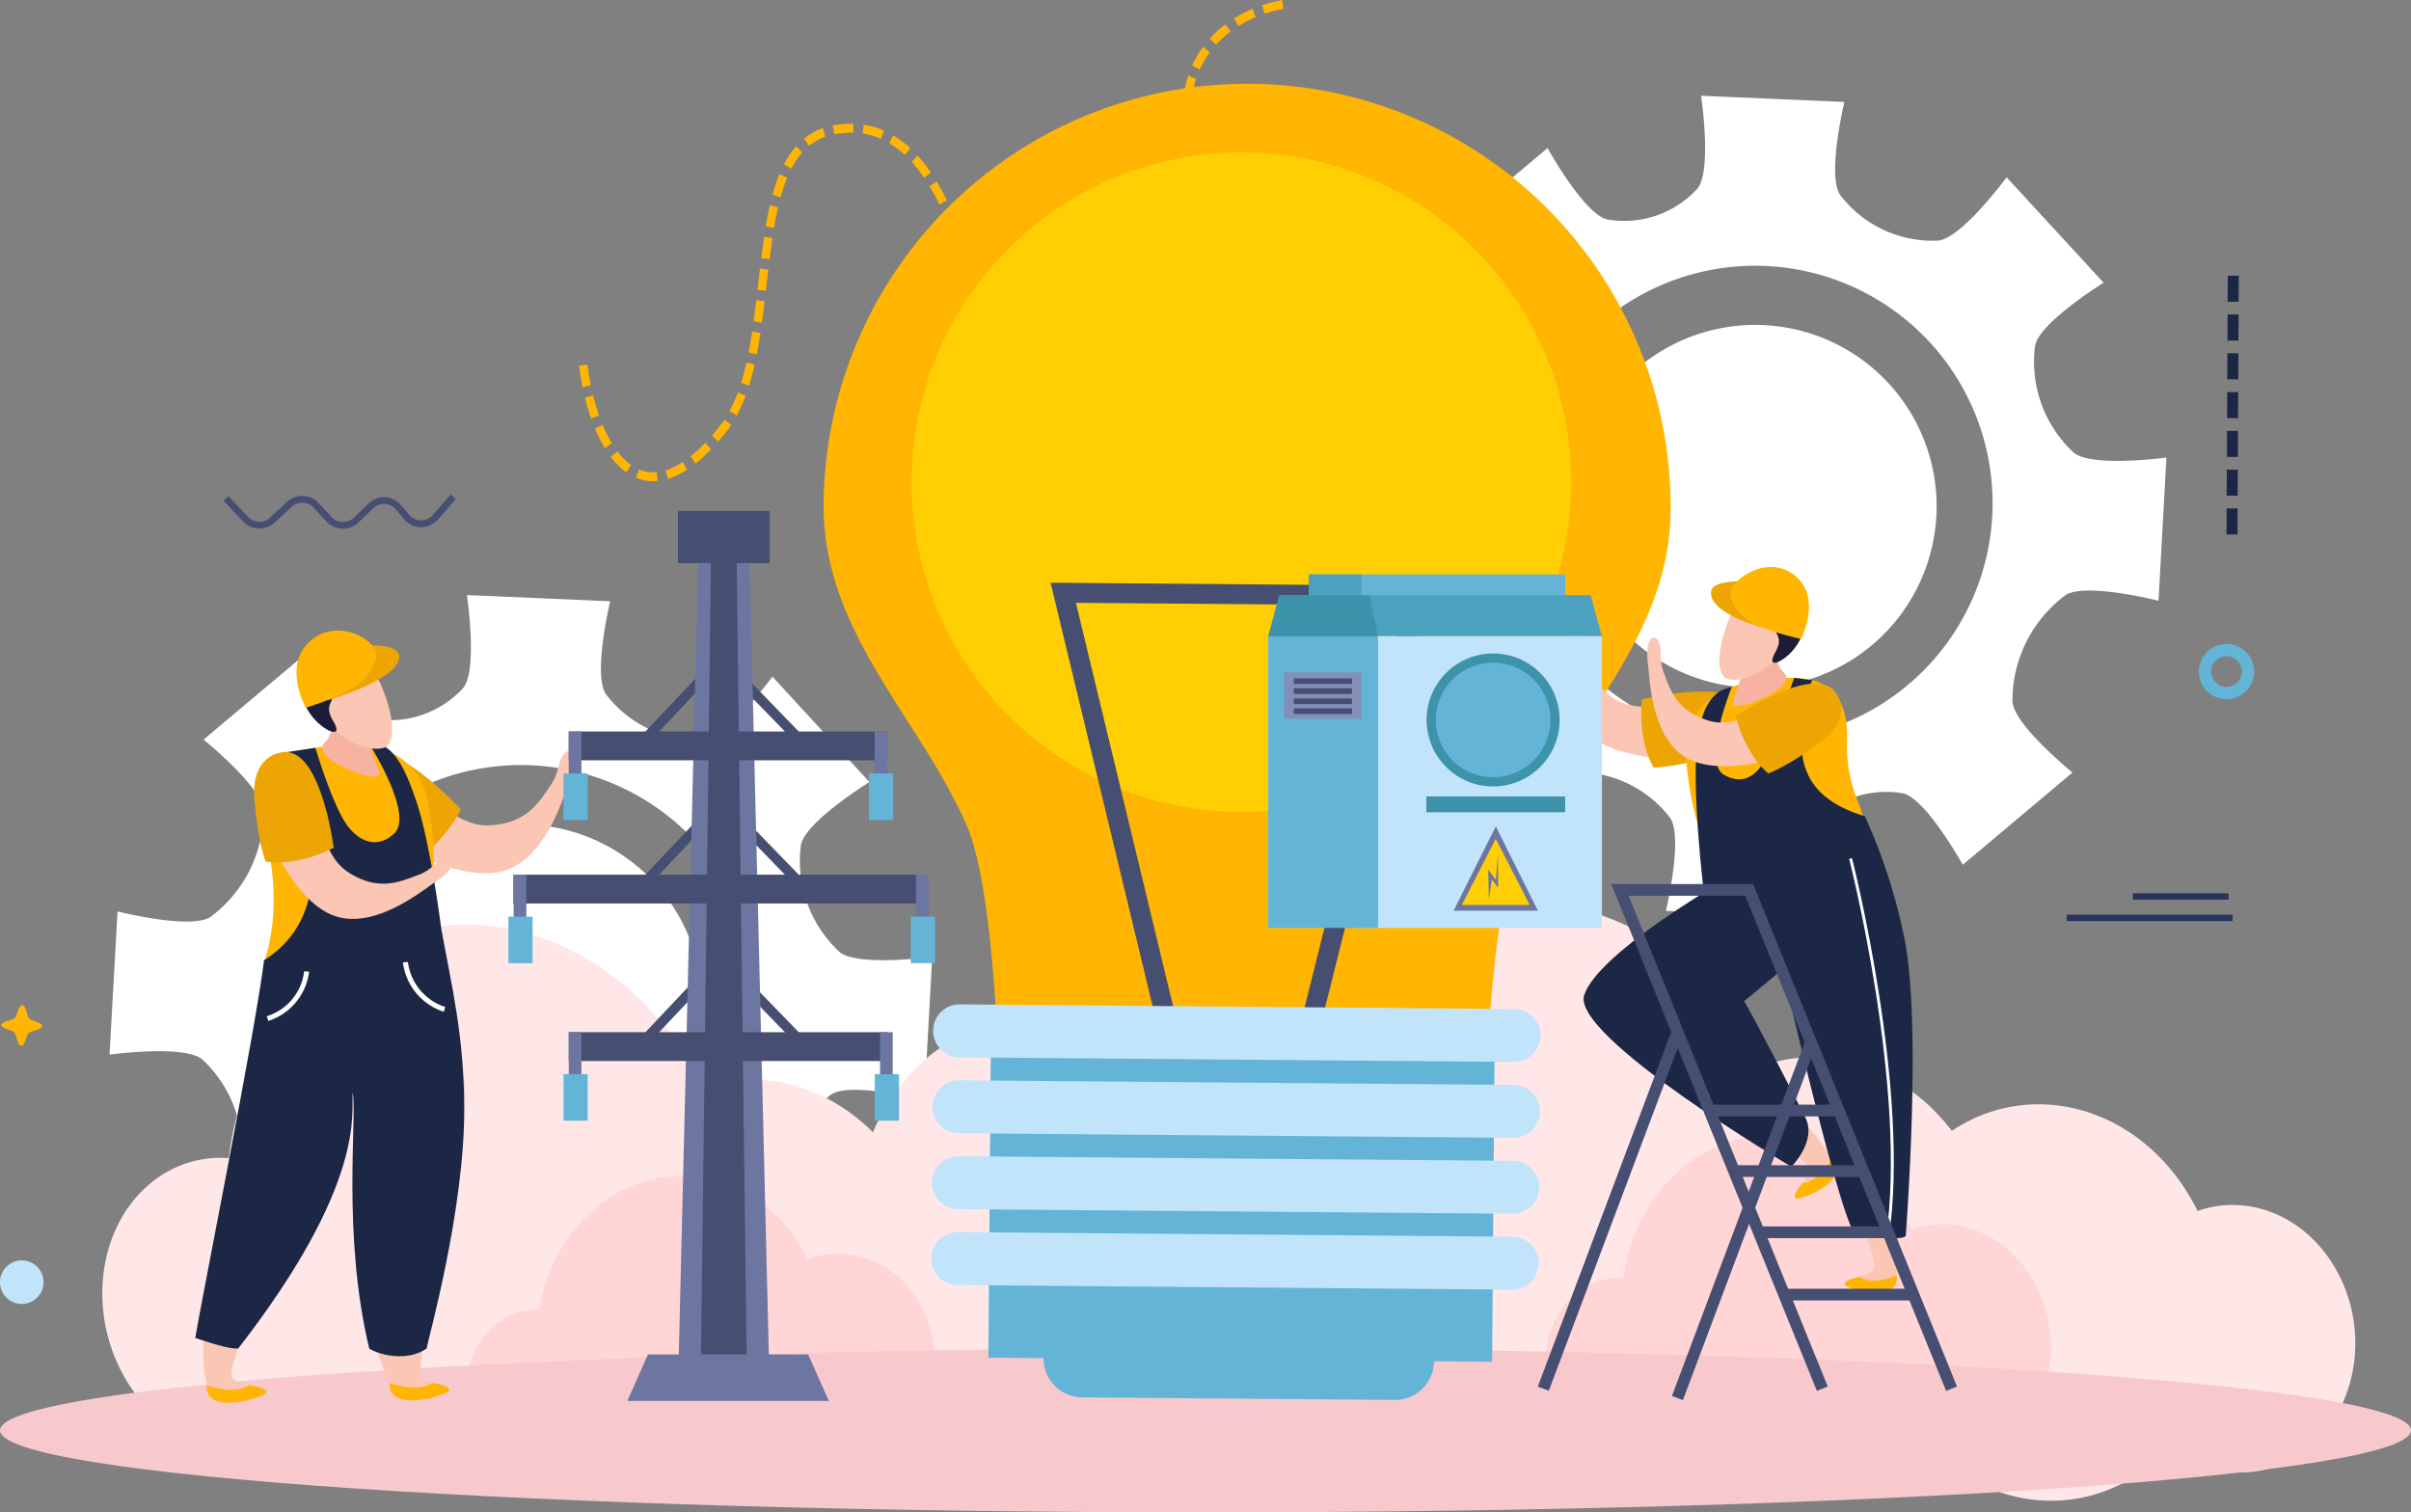 <svg xmlns="http://www.w3.org/2000/svg" width="377.446" height="236.793" viewBox="0 0 377.446 236.793">
  <rect x="0" y="0" width="377.446" height="236.793" fill="#808080" stroke="none"/>
  <g id="Group_8116" data-name="Group 8116" transform="translate(-26.946 -65.536)">
    <g id="Group_7800" data-name="Group 7800" transform="translate(237.305 80.525)">
      <g id="Group_7796" data-name="Group 7796" transform="translate(50.062 49.465)">
        <g id="Group_7795" data-name="Group 7795">
          <path id="Path_6503" data-name="Path 6503" d="M363.388,156.663a14.332,14.332,0,1,1-13.7-14.937A14.3,14.3,0,0,1,363.388,156.663Z" transform="translate(-334.739 -141.714)" fill="#fff"/>
        </g>
      </g>
      <g id="Group_7797" data-name="Group 7797">
        <path id="Path_6504" data-name="Path 6504" d="M389.8,139.083a19.406,19.406,0,0,1-6-16.636c.559-3.62,10.737-9.92,10.737-9.92l-15.185-16.5s-7.121,9.658-10.767,9.907a18.185,18.185,0,0,1-15.263-7.11c-2.158-2.96.629-14.6.629-14.6l-22.43-.969s1.762,11.855-.627,14.6a15.551,15.551,0,0,1-14.022,4.774c-3.586-.712-9.392-11.18-9.392-11.18l-17.184,14.43s9.3,7.541,9.4,11.184a20.623,20.623,0,0,1-8.249,16.544c-2.98,2.131-14.616-.811-14.616-.811l-1.255,22.414s11.855-1.625,14.572.8a19.431,19.431,0,0,1,6.009,16.644c-.556,3.614-10.75,9.911-10.75,9.911l15.189,16.5s7.117-9.64,10.768-9.9a18.292,18.292,0,0,1,15.275,7.107c2.154,2.963-.619,14.6-.619,14.6l22.415.968s-1.771-11.849.615-14.6a15.621,15.621,0,0,1,14.048-4.772c3.57.726,9.389,11.188,9.389,11.188l17.176-14.436s-9.294-7.54-9.406-11.187a20.67,20.67,0,0,1,8.25-16.547c2.982-2.108,14.625.831,14.625.831L404.37,139.9S392.527,141.508,389.8,139.083Zm-51.416,45.09a37.168,37.168,0,1,1,38.737-35.528A37.163,37.163,0,0,1,338.383,184.172Z" transform="translate(-275.571 -83.251)" fill="#fff"/>
      </g>
      <g id="Group_7799" data-name="Group 7799" transform="translate(36.019 35.884)">
        <g id="Group_7798" data-name="Group 7798">
          <path id="Path_6505" data-name="Path 6505" d="M374.917,155.3a28.4,28.4,0,1,1-27.153-29.612A28.387,28.387,0,0,1,374.917,155.3Z" transform="translate(-318.142 -125.663)" fill="#fff"/>
        </g>
      </g>
    </g>
    <g id="Group_7806" data-name="Group 7806" transform="translate(44.095 158.702)">
      <g id="Group_7802" data-name="Group 7802" transform="translate(50.062 49.465)">
        <g id="Group_7801" data-name="Group 7801">
          <path id="Path_6506" data-name="Path 6506" d="M135.03,249.063a14.331,14.331,0,1,1-13.7-14.937A14.3,14.3,0,0,1,135.03,249.063Z" transform="translate(-106.383 -234.114)" fill="#fff"/>
        </g>
      </g>
      <g id="Group_7803" data-name="Group 7803">
        <path id="Path_6507" data-name="Path 6507" d="M161.442,231.482a19.4,19.4,0,0,1-6-16.636c.558-3.621,10.736-9.92,10.736-9.92l-15.186-16.5s-7.122,9.658-10.766,9.907a18.185,18.185,0,0,1-15.263-7.11c-2.157-2.96.63-14.6.63-14.6l-22.431-.969s1.762,11.855-.627,14.6a15.551,15.551,0,0,1-14.022,4.774c-3.586-.713-9.392-11.18-9.392-11.18l-17.184,14.43s9.3,7.541,9.4,11.184A20.624,20.624,0,0,1,63.085,226c-2.981,2.131-14.616-.811-14.616-.811l-1.254,22.415s11.855-1.626,14.571.8A19.43,19.43,0,0,1,67.8,265.049c-.556,3.615-10.749,9.912-10.749,9.912l15.187,16.5s7.118-9.639,10.769-9.9a18.29,18.29,0,0,1,15.275,7.107c2.153,2.963-.618,14.6-.618,14.6l22.415.97s-1.771-11.851.615-14.6a15.625,15.625,0,0,1,14.048-4.772c3.57.728,9.391,11.188,9.391,11.188L161.3,281.617s-9.3-7.542-9.406-11.189a20.668,20.668,0,0,1,8.251-16.546c2.982-2.109,14.625.831,14.625.831l1.24-22.413S164.17,233.907,161.442,231.482Zm-51.417,45.09a37.168,37.168,0,1,1,38.738-35.529A37.162,37.162,0,0,1,110.025,276.572Z" transform="translate(-47.215 -175.65)" fill="#fff"/>
      </g>
      <g id="Group_7805" data-name="Group 7805" transform="translate(36.018 35.885)">
        <g id="Group_7804" data-name="Group 7804">
          <path id="Path_6508" data-name="Path 6508" d="M146.56,247.7a28.4,28.4,0,1,1-27.153-29.612A28.389,28.389,0,0,1,146.56,247.7Z" transform="translate(-89.785 -218.063)" fill="#fff"/>
        </g>
      </g>
    </g>
    <path id="Path_6509" data-name="Path 6509" d="M253.795,309.678c8.418-6.866,10.06-20.339,3.68-30.082-5.147-7.859-13.943-10.888-21.568-8.172a35.1,35.1,0,0,0-2.075-3.649c-9.455-14.448-27.227-17.907-39.693-7.73a31.308,31.308,0,0,0-10.877,20.2,12.592,12.592,0,0,0-8.646,2.884c-6.213,5.071-7.43,15.016-2.715,22.214s13.57,8.93,19.779,3.86c.122-.1.223-.206.337-.307,9.9,10.751,25.238,12.533,36.363,3.455a28.4,28.4,0,0,0,3.09-2.949C238.074,314.756,247.073,315.165,253.795,309.678Z" transform="translate(-21.868 -29.038)" fill="#ffe7e7"/>
    <path id="Path_6510" data-name="Path 6510" d="M166.4,317.574c11.761-9.6,13.766-28.881,4.484-43.058-7.487-11.437-20.032-16.051-30.776-12.383a54.321,54.321,0,0,0-3.032-5.3c-13.756-21.019-39.038-26.523-56.465-12.3-8.535,6.968-13.6,17.383-14.924,28.66A17.135,17.135,0,0,0,53.5,277.075c-8.688,7.088-10.168,21.321-3.311,31.794s19.456,13.226,28.137,6.137c.17-.136.31-.286.469-.428,14.289,15.727,48.673,4.7,64.221-7.992,1.554-1.268-9.6,11.4-8.276,9.914C144.236,324.381,157.006,325.241,166.4,317.574Z" transform="translate(-2.914 -26.334)" fill="#ffe7e7"/>
    <path id="Path_6511" data-name="Path 6511" d="M362.624,313.439c11.761-9.6,13.766-28.88,4.484-43.057-7.487-11.437-20.032-16.05-30.776-12.383a54.024,54.024,0,0,0-3.032-5.3c-13.757-21.019-39.037-26.524-56.465-12.3-8.536,6.966-13.6,17.381-14.923,28.659a17.144,17.144,0,0,0-12.188,3.878c-8.687,7.089-10.167,21.321-3.309,31.8s19.454,13.224,28.136,6.137c.17-.138.309-.289.47-.43,14.288,15.729,48.671,4.7,64.22-7.99,1.555-1.268-9.6,11.4-8.276,9.914C340.462,320.248,353.231,321.107,362.624,313.439Z" transform="translate(-33.115 -25.698)" fill="#ffe7e7"/>
    <path id="Path_6512" data-name="Path 6512" d="M439.114,323.7c8.166-6.659,9.758-19.727,3.57-29.178-4.992-7.625-13.524-10.563-20.923-7.928a33.94,33.94,0,0,0-2.014-3.54c-9.17-14.014-26.41-17.37-38.5-7.5a30.373,30.373,0,0,0-10.552,19.6,12.207,12.207,0,0,0-8.386,2.8c-6.027,4.919-7.208,14.565-2.634,21.546s13.162,8.662,19.185,3.745c.119-.095.218-.2.327-.3,9.6,10.428,24.482,12.157,35.273,3.35a27.481,27.481,0,0,0,3-2.86C423.867,328.626,432.595,329.021,439.114,323.7Z" transform="translate(-50.782 -31.452)" fill="#ffe7e7"/>
    <g id="Group_7961" data-name="Group 7961" transform="translate(117.601 65.536)">
      <g id="Group_7828" data-name="Group 7828" transform="translate(93.684)">
        <g id="Group_7809" data-name="Group 7809" transform="translate(13.241)">
          <g id="Group_7808" data-name="Group 7808">
            <g id="Group_7807" data-name="Group 7807">
              <path id="Path_6513" data-name="Path 6513" d="M260.87,67.682l-.4-1.341a22.751,22.751,0,0,1,3.135-.8l.214,1.389A20.227,20.227,0,0,0,260.87,67.682Z" transform="translate(-260.468 -65.536)" fill="#ffb502"/>
            </g>
          </g>
        </g>
        <g id="Group_7812" data-name="Group 7812" transform="translate(8.836 1.37)">
          <g id="Group_7811" data-name="Group 7811">
            <g id="Group_7810" data-name="Group 7810">
              <path id="Path_6514" data-name="Path 6514" d="M255.974,69.858l-.712-1.192s.7-.424,1.428-.818c.735-.359,1.486-.692,1.486-.692l.5,1.3s-.693.307-1.377.636C256.628,69.463,255.974,69.858,255.974,69.858Z" transform="translate(-255.262 -67.156)" fill="#ffb502"/>
            </g>
          </g>
        </g>
        <g id="Group_7815" data-name="Group 7815" transform="translate(5.045 3.793)">
          <g id="Group_7814" data-name="Group 7814">
            <g id="Group_7813" data-name="Group 7813">
              <path id="Path_6515" data-name="Path 6515" d="M251.759,73.228l-.976-.961a18.973,18.973,0,0,1,2.456-2.246l.811,1.127A16.632,16.632,0,0,0,251.759,73.228Z" transform="translate(-250.782 -70.02)" fill="#ffb502"/>
            </g>
          </g>
        </g>
        <g id="Group_7818" data-name="Group 7818" transform="translate(2.299 7.319)">
          <g id="Group_7817" data-name="Group 7817">
            <g id="Group_7816" data-name="Group 7816">
              <path id="Path_6516" data-name="Path 6516" d="M248.71,77.779l-1.174-.65a2.515,2.515,0,0,1,.217-.493c.151-.278.358-.654.559-1.026a7.6,7.6,0,0,1,.624-.987c.184-.258.308-.435.308-.435l1.053.866s-.112.163-.283.4a6.226,6.226,0,0,0-.58.916c-.187.344-.377.7-.518.954A2.764,2.764,0,0,0,248.71,77.779Z" transform="translate(-247.536 -74.187)" fill="#ffb502"/>
            </g>
          </g>
        </g>
        <g id="Group_7821" data-name="Group 7821" transform="translate(0.938 11.821)">
          <g id="Group_7820" data-name="Group 7820">
            <g id="Group_7819" data-name="Group 7819">
              <path id="Path_6517" data-name="Path 6517" d="M247.211,83.188l-1.284-.3a23.214,23.214,0,0,1,.635-3.011l.1-.366,1.227.542-.1.339A21.247,21.247,0,0,0,247.211,83.188Z" transform="translate(-245.927 -79.508)" fill="#ffb502"/>
            </g>
          </g>
        </g>
        <g id="Group_7824" data-name="Group 7824" transform="translate(0.371 16.882)">
          <g id="Group_7823" data-name="Group 7823">
            <g id="Group_7822" data-name="Group 7822">
              <path id="Path_6518" data-name="Path 6518" d="M246.564,88.986l-1.307-.14s.077-.834.156-1.679.181-1.678.181-1.678l1.3.186s-.091.822-.179,1.649S246.564,88.986,246.564,88.986Z" transform="translate(-245.257 -85.489)" fill="#ffb502"/>
            </g>
          </g>
        </g>
        <g id="Group_7827" data-name="Group 7827" transform="translate(0 21.883)">
          <g id="Group_7826" data-name="Group 7826">
            <g id="Group_7825" data-name="Group 7825">
              <path id="Path_6519" data-name="Path 6519" d="M246.128,94.862l-1.309-.107.24-3.355,1.307.123Z" transform="translate(-244.818 -91.4)" fill="#ffb502"/>
            </g>
          </g>
        </g>
      </g>
      <g id="Group_7850" data-name="Group 7850" transform="translate(88.796 26.878)">
        <g id="Group_7831" data-name="Group 7831" transform="translate(4.561)">
          <g id="Group_7830" data-name="Group 7830">
            <g id="Group_7829" data-name="Group 7829">
              <path id="Path_6520" data-name="Path 6520" d="M245.736,100.76l-1.3-.109.216-3.346,1.31.108Z" transform="translate(-244.431 -97.304)" fill="#ffb502"/>
            </g>
          </g>
        </g>
        <g id="Group_7834" data-name="Group 7834" transform="translate(4.207 4.983)">
          <g id="Group_7833" data-name="Group 7833">
            <g id="Group_7832" data-name="Group 7832">
              <path id="Path_6521" data-name="Path 6521" d="M245.311,106.719l-1.3-.247.245-3.279,1.3.113Z" transform="translate(-244.013 -103.193)" fill="#ffb502"/>
            </g>
          </g>
        </g>
        <g id="Group_7837" data-name="Group 7837" transform="translate(3.783 9.839)">
          <g id="Group_7836" data-name="Group 7836">
            <g id="Group_7835" data-name="Group 7835">
              <path id="Path_6522" data-name="Path 6522" d="M244.767,112.769l-1.255-.617.3-3.219,1.284.37Z" transform="translate(-243.512 -108.933)" fill="#ffb502"/>
            </g>
          </g>
        </g>
        <g id="Group_7840" data-name="Group 7840" transform="translate(3.232 14.63)">
          <g id="Group_7839" data-name="Group 7839">
            <g id="Group_7838" data-name="Group 7838">
              <path id="Path_6523" data-name="Path 6523" d="M244.051,118.771l-1.19-.971.387-3.2,1.237.735s-.1.86-.206,1.729S244.051,118.771,244.051,118.771Z" transform="translate(-242.861 -114.595)" fill="#ffb502"/>
            </g>
          </g>
        </g>
        <g id="Group_7843" data-name="Group 7843" transform="translate(2.482 19.399)">
          <g id="Group_7842" data-name="Group 7842">
            <g id="Group_7841" data-name="Group 7841">
              <path id="Path_6524" data-name="Path 6524" d="M243.074,124.7l-1.1-1.288.286-1.586c.119-.8.244-1.6.244-1.6l1.163,1.08s-.137.853-.278,1.7S243.074,124.7,243.074,124.7Z" transform="translate(-241.975 -120.232)" fill="#ffb502"/>
            </g>
          </g>
        </g>
        <g id="Group_7846" data-name="Group 7846" transform="translate(1.46 24.13)">
          <g id="Group_7845" data-name="Group 7845">
            <g id="Group_7844" data-name="Group 7844">
              <path id="Path_6525" data-name="Path 6525" d="M241.74,130.512l-.973-1.55s.19-.783.382-1.562c.168-.789.341-1.577.341-1.577l1.058,1.377s-.192.836-.379,1.666C241.953,129.685,241.74,130.512,241.74,130.512Z" transform="translate(-240.767 -125.823)" fill="#ffb502"/>
            </g>
          </g>
        </g>
        <g id="Group_7849" data-name="Group 7849" transform="translate(0 28.779)">
          <g id="Group_7848" data-name="Group 7848">
            <g id="Group_7847" data-name="Group 7847">
              <path id="Path_6526" data-name="Path 6526" d="M239.86,136.1l-.819-1.752s.3-.741.548-1.5c.273-.754.488-1.532.488-1.532l.92,1.624s-.235.813-.534,1.592C240.191,135.336,239.86,136.1,239.86,136.1Z" transform="translate(-239.041 -131.318)" fill="#ffb502"/>
            </g>
          </g>
        </g>
      </g>
      <g id="Group_7872" data-name="Group 7872" transform="translate(66.107 55.489)">
        <g id="Group_7853" data-name="Group 7853" transform="translate(20.57 4.645)">
          <g id="Group_7852" data-name="Group 7852">
            <g id="Group_7851" data-name="Group 7851">
              <path id="Path_6527" data-name="Path 6527" d="M237.173,141.3l-.637-1.905.814-1.355c.349-.714.7-1.427.7-1.427l.761,1.811-.764,1.476C237.611,140.6,237.173,141.3,237.173,141.3Z" transform="translate(-236.536 -136.609)" fill="#ffb502"/>
            </g>
          </g>
        </g>
        <g id="Group_7856" data-name="Group 7856" transform="translate(17.387 8.667)">
          <g id="Group_7855" data-name="Group 7855">
            <g id="Group_7854" data-name="Group 7854">
              <path id="Path_6528" data-name="Path 6528" d="M233.2,145.49l-.421-2.021s.615-.465,1.2-.966c.535-.572,1.088-1.119,1.065-1.14l.571,1.95a4.049,4.049,0,0,1-.349.377c-.214.217-.5.508-.785.8C233.847,145,233.2,145.49,233.2,145.49Z" transform="translate(-232.774 -141.363)" fill="#ffb502"/>
            </g>
          </g>
        </g>
        <g id="Group_7859" data-name="Group 7859" transform="translate(13.143 11.498)">
          <g id="Group_7858" data-name="Group 7858">
            <g id="Group_7857" data-name="Group 7857">
              <path id="Path_6529" data-name="Path 6529" d="M227.928,147.472l-.17-2.076a11.588,11.588,0,0,0,1.5-.208c.728-.2,1.436-.479,1.436-.479l.341,2.042s-.754.285-1.523.494A14.605,14.605,0,0,1,227.928,147.472Z" transform="translate(-227.758 -144.709)" fill="#ffb502"/>
            </g>
          </g>
        </g>
        <g id="Group_7862" data-name="Group 7862" transform="translate(8.69 11.271)">
          <g id="Group_7861" data-name="Group 7861">
            <g id="Group_7860" data-name="Group 7860">
              <path id="Path_6530" data-name="Path 6530" d="M222.495,146.5l.085-2.064s.7.3,1.409.585c.742.155,1.481.311,1.481.311l.085,2.068s-.783-.151-1.569-.313Z" transform="translate(-222.495 -144.44)" fill="#ffb502"/>
            </g>
          </g>
        </g>
        <g id="Group_7865" data-name="Group 7865" transform="translate(4.963 8.278)">
          <g id="Group_7864" data-name="Group 7864">
            <g id="Group_7863" data-name="Group 7863">
              <path id="Path_6531" data-name="Path 6531" d="M218.09,142.888l.312-1.985s.5.6,1.052,1.164c.29.258.583.518.8.706a4.735,4.735,0,0,0,.373.311l-.168,2.045s-.161-.118-.393-.319-.543-.464-.854-.728C218.632,143.507,218.091,142.89,218.09,142.888Z" transform="translate(-218.09 -140.903)" fill="#ffb502"/>
            </g>
          </g>
        </g>
        <g id="Group_7868" data-name="Group 7868" transform="translate(2.196 4.322)">
          <g id="Group_7867" data-name="Group 7867">
            <g id="Group_7866" data-name="Group 7866">
              <path id="Path_6532" data-name="Path 6532" d="M214.82,138.1l.507-1.87s.358.711.785,1.382a14.746,14.746,0,0,0,.86,1.333l-.378,1.955a15.823,15.823,0,0,1-.923-1.381C215.209,138.835,214.82,138.1,214.82,138.1Z" transform="translate(-214.82 -136.227)" fill="#ffb502"/>
            </g>
          </g>
        </g>
        <g id="Group_7871" data-name="Group 7871">
          <g id="Group_7870" data-name="Group 7870">
            <g id="Group_7869" data-name="Group 7869">
              <path id="Path_6533" data-name="Path 6533" d="M212.224,132.815l.687-1.7s.315.739.629,1.476c.338.728.671,1.454.671,1.454l-.564,1.816s-.366-.755-.734-1.509S212.224,132.815,212.224,132.815Z" transform="translate(-212.224 -131.119)" fill="#ffb502"/>
            </g>
          </g>
        </g>
      </g>
      <g id="Group_7894" data-name="Group 7894" transform="translate(52.081 24.353)">
        <g id="Group_7875" data-name="Group 7875" transform="translate(12.146 26.676)">
          <g id="Group_7874" data-name="Group 7874">
            <g id="Group_7873" data-name="Group 7873">
              <path id="Path_6534" data-name="Path 6534" d="M210,127.29l.853-1.442s.276.75.548,1.507c.292.749.581,1.5.581,1.5l-.746,1.621s-.316-.789-.633-1.579C210.307,128.088,210,127.29,210,127.29Z" transform="translate(-210.002 -125.848)" fill="#ffb502"/>
            </g>
          </g>
        </g>
        <g id="Group_7878" data-name="Group 7878" transform="translate(10.418 22.158)">
          <g id="Group_7877" data-name="Group 7877">
            <g id="Group_7876" data-name="Group 7876">
              <path id="Path_6535" data-name="Path 6535" d="M207.96,121.633l1-1.125,1.055,3.035-.9,1.345Z" transform="translate(-207.96 -120.508)" fill="#ffb502"/>
            </g>
          </g>
        </g>
        <g id="Group_7881" data-name="Group 7881" transform="translate(8.722 17.63)">
          <g id="Group_7880" data-name="Group 7880">
            <g id="Group_7879" data-name="Group 7879">
              <path id="Path_6536" data-name="Path 6536" d="M205.956,115.939l1.122-.782,1.057,3.037-1.039,1.013Z" transform="translate(-205.956 -115.156)" fill="#ffb502"/>
            </g>
          </g>
        </g>
        <g id="Group_7884" data-name="Group 7884" transform="translate(6.962 13.086)">
          <g id="Group_7883" data-name="Group 7883">
            <g id="Group_7882" data-name="Group 7882">
              <path id="Path_6537" data-name="Path 6537" d="M203.876,110.327l1.206-.541s.3.778.6,1.552c.281.756.556,1.509.556,1.509l-1.165.663s-.3-.812-.6-1.623C204.176,111.1,203.876,110.327,203.876,110.327Z" transform="translate(-203.876 -109.786)" fill="#ffb502"/>
            </g>
          </g>
        </g>
        <g id="Group_7887" data-name="Group 7887" transform="translate(5.049 8.483)">
          <g id="Group_7886" data-name="Group 7886">
            <g id="Group_7885" data-name="Group 7885">
              <path id="Path_6538" data-name="Path 6538" d="M201.615,104.969l1.168-.624s.352.766.7,1.531c.326.777.649,1.553.649,1.553l-1.2.557s-.321-.761-.64-1.525C201.951,105.716,201.615,104.969,201.615,104.969Z" transform="translate(-201.615 -104.345)" fill="#ffb502"/>
            </g>
          </g>
        </g>
        <g id="Group_7890" data-name="Group 7890" transform="translate(2.784 4.054)">
          <g id="Group_7889" data-name="Group 7889">
            <g id="Group_7888" data-name="Group 7888">
              <path id="Path_6539" data-name="Path 6539" d="M198.938,99.873l1.1-.763s.426.724.849,1.452c.386.748.773,1.5.773,1.5l-1.154.662s-.375-.723-.748-1.449C199.348,100.57,198.938,99.873,198.938,99.873Z" transform="translate(-198.938 -99.11)" fill="#ffb502"/>
            </g>
          </g>
        </g>
        <g id="Group_7893" data-name="Group 7893">
          <g id="Group_7892" data-name="Group 7892">
            <g id="Group_7891" data-name="Group 7891">
              <path id="Path_6540" data-name="Path 6540" d="M195.647,95.292l.941-.973,1.066,1.3a9.754,9.754,0,0,1,.685.93c.181.266.3.437.3.437l-1.061.822s-.113-.16-.283-.414a9.022,9.022,0,0,0-.648-.878C196.145,95.9,195.647,95.292,195.647,95.292Z" transform="translate(-195.647 -94.319)" fill="#ffb502"/>
            </g>
          </g>
        </g>
      </g>
      <g id="Group_7916" data-name="Group 7916" transform="translate(29.226 19.357)">
        <g id="Group_7897" data-name="Group 7897" transform="translate(19.33 1.814)">
          <g id="Group_7896" data-name="Group 7896">
            <g id="Group_7895" data-name="Group 7895">
              <path id="Path_6541" data-name="Path 6541" d="M191.48,91.8l.624-1.236a18.138,18.138,0,0,1,2.684,2.009l-.86,1.057A15.91,15.91,0,0,0,191.48,91.8Z" transform="translate(-191.48 -90.558)" fill="#ffb502"/>
            </g>
          </g>
        </g>
        <g id="Group_7900" data-name="Group 7900" transform="translate(15.159 0.143)">
          <g id="Group_7899" data-name="Group 7899">
            <g id="Group_7898" data-name="Group 7898">
              <path id="Path_6542" data-name="Path 6542" d="M186.551,89.971l.17-1.388s.811.181,1.615.366a5.853,5.853,0,0,1,1.078.372c.285.119.481.2.481.2l-.491,1.3s-.17-.074-.432-.179a4.882,4.882,0,0,0-.969-.334C187.279,90.137,186.551,89.971,186.551,89.971Z" transform="translate(-186.551 -88.583)" fill="#ffb502"/>
            </g>
          </g>
        </g>
        <g id="Group_7903" data-name="Group 7903" transform="translate(10.467)">
          <g id="Group_7902" data-name="Group 7902">
            <g id="Group_7901" data-name="Group 7901">
              <path id="Path_6543" data-name="Path 6543" d="M181.28,90.075l-.275-1.377a16.388,16.388,0,0,1,3.262-.253l-.026,1.4s-.184-.011-.465-.032c-.283.021-.658.051-1.031.085s-.745.058-1.027.084C181.514,90.014,181.261,90.079,181.28,90.075Z" transform="translate(-181.005 -88.414)" fill="#ffb502"/>
            </g>
          </g>
        </g>
        <g id="Group_7906" data-name="Group 7906" transform="translate(5.978 0.703)">
          <g id="Group_7905" data-name="Group 7905">
            <g id="Group_7904" data-name="Group 7904">
              <path id="Path_6544" data-name="Path 6544" d="M176.5,92.024l-.8-1.118a9.229,9.229,0,0,1,1.405-.957,7.1,7.1,0,0,1,1.559-.7l.37,1.349a6.011,6.011,0,0,0-1.311.6A8.158,8.158,0,0,0,176.5,92.024Z" transform="translate(-175.7 -89.245)" fill="#ffb502"/>
            </g>
          </g>
        </g>
        <g id="Group_7909" data-name="Group 7909" transform="translate(2.857 3.521)">
          <g id="Group_7908" data-name="Group 7908">
            <g id="Group_7907" data-name="Group 7907">
              <path id="Path_6545" data-name="Path 6545" d="M173.161,96.123l-1.15-.69.244-.477c.168-.274.4-.643.623-1.005a16.146,16.146,0,0,1,1.041-1.374l.951.971a13.94,13.94,0,0,0-.921,1.223c-.21.33-.412.66-.568.91C173.248,95.945,173.161,96.123,173.161,96.123Z" transform="translate(-172.011 -92.576)" fill="#ffb502"/>
            </g>
          </g>
        </g>
        <g id="Group_7912" data-name="Group 7912" transform="translate(1.065 7.902)">
          <g id="Group_7911" data-name="Group 7911">
            <g id="Group_7910" data-name="Group 7910">
              <path id="Path_6546" data-name="Path 6546" d="M171.147,101.39l-1.254-.405a15.439,15.439,0,0,1,.495-1.63c.251-.812.6-1.6.6-1.6l1.2.579a27.995,27.995,0,0,0-1.036,3.059Z" transform="translate(-169.893 -97.753)" fill="#ffb502"/>
            </g>
          </g>
        </g>
        <g id="Group_7915" data-name="Group 7915" transform="translate(0 12.746)">
          <g id="Group_7914" data-name="Group 7914">
            <g id="Group_7913" data-name="Group 7913">
              <path id="Path_6547" data-name="Path 6547" d="M169.923,107.062l-1.289-.261s.124-.834.3-1.666c.151-.832.353-1.657.353-1.657l1.271.344s-.189.8-.344,1.609S169.923,107.062,169.923,107.062Z" transform="translate(-168.634 -103.479)" fill="#ffb502"/>
            </g>
          </g>
        </g>
      </g>
      <g id="Group_7938" data-name="Group 7938" transform="translate(20.81 37.057)">
        <g id="Group_7919" data-name="Group 7919" transform="translate(7.704)">
          <g id="Group_7918" data-name="Group 7918">
            <g id="Group_7917" data-name="Group 7917">
              <path id="Path_6548" data-name="Path 6548" d="M169.1,112.866l-1.3-.19.453-3.341,1.3.228Z" transform="translate(-167.793 -109.335)" fill="#ffb502"/>
            </g>
          </g>
        </g>
        <g id="Group_7922" data-name="Group 7922" transform="translate(7.132 4.969)">
          <g id="Group_7921" data-name="Group 7921">
            <g id="Group_7920" data-name="Group 7920">
              <path id="Path_6549" data-name="Path 6549" d="M168.418,118.725l-1.3-.18.377-3.337,1.3.183Z" transform="translate(-167.117 -115.208)" fill="#ffb502"/>
            </g>
          </g>
        </g>
        <g id="Group_7925" data-name="Group 7925" transform="translate(6.521 9.933)">
          <g id="Group_7924" data-name="Group 7924">
            <g id="Group_7923" data-name="Group 7923">
              <path id="Path_6550" data-name="Path 6550" d="M167.692,124.6l-1.3-.215.419-3.311,1.3.185Z" transform="translate(-166.395 -121.074)" fill="#ffb502"/>
            </g>
          </g>
        </g>
        <g id="Group_7928" data-name="Group 7928" transform="translate(5.732 14.857)">
          <g id="Group_7927" data-name="Group 7927">
            <g id="Group_7926" data-name="Group 7926">
              <path id="Path_6551" data-name="Path 6551" d="M166.743,130.459l-1.281-.3s.144-.815.3-1.626c.13-.822.261-1.641.261-1.641l1.293.234s-.134.833-.267,1.668C166.893,129.626,166.743,130.459,166.743,130.459Z" transform="translate(-165.462 -126.894)" fill="#ffb502"/>
            </g>
          </g>
        </g>
        <g id="Group_7931" data-name="Group 7931" transform="translate(4.561 19.707)">
          <g id="Group_7930" data-name="Group 7930">
            <g id="Group_7929" data-name="Group 7929">
              <path id="Path_6552" data-name="Path 6552" d="M165.321,136.245l-1.243-.449s.227-.784.452-1.572c.194-.8.388-1.6.388-1.6l1.275.336s-.2.824-.4,1.65Z" transform="translate(-164.078 -132.627)" fill="#ffb502"/>
            </g>
          </g>
        </g>
        <g id="Group_7934" data-name="Group 7934" transform="translate(2.75 24.383)">
          <g id="Group_7933" data-name="Group 7933">
            <g id="Group_7932" data-name="Group 7932">
              <path id="Path_6553" data-name="Path 6553" d="M163.071,141.8l-1.133-.71s.353-.723.7-1.439c.3-.749.6-1.5.6-1.5l1.22.525s-.316.792-.639,1.582Z" transform="translate(-161.938 -138.153)" fill="#ffb502"/>
            </g>
          </g>
        </g>
        <g id="Group_7937" data-name="Group 7937" transform="translate(0 28.648)">
          <g id="Group_7936" data-name="Group 7936">
            <g id="Group_7935" data-name="Group 7935">
              <path id="Path_6554" data-name="Path 6554" d="M159.647,146.645l-.96-.966,1.041-1.236.922-1.25,1.07.814-.989,1.35Z" transform="translate(-158.688 -143.193)" fill="#ffb502"/>
            </g>
          </g>
        </g>
      </g>
      <g id="Group_7960" data-name="Group 7960" transform="translate(0 57.08)">
        <g id="Group_7941" data-name="Group 7941" transform="translate(17.448 12.253)">
          <g id="Group_7940" data-name="Group 7940">
            <g id="Group_7939" data-name="Group 7939">
              <path id="Path_6555" data-name="Path 6555" d="M155.5,150.731l-.784-1.129s.615-.476,1.182-1.015,1.129-1.108,1.129-1.1l.913,1.013s-.574.591-1.181,1.157S155.5,150.731,155.5,150.731Z" transform="translate(-154.714 -147.482)" fill="#ffb502"/>
            </g>
          </g>
        </g>
        <g id="Group_7944" data-name="Group 7944" transform="translate(13.548 15.261)">
          <g id="Group_7943" data-name="Group 7943">
            <g id="Group_7942" data-name="Group 7942">
              <path id="Path_6556" data-name="Path 6556" d="M150.466,153.684l-.361-1.355a8.686,8.686,0,0,0,1.373-.548c.667-.335,1.312-.745,1.312-.745l.686,1.2s-.7.45-1.448.827A10.909,10.909,0,0,1,150.466,153.684Z" transform="translate(-150.105 -151.037)" fill="#ffb502"/>
            </g>
          </g>
        </g>
        <g id="Group_7947" data-name="Group 7947" transform="translate(8.903 16.42)">
          <g id="Group_7946" data-name="Group 7946">
            <g id="Group_7945" data-name="Group 7945">
              <path id="Path_6557" data-name="Path 6557" d="M144.615,153.712l.475-1.3a7.188,7.188,0,0,0,1.366.388,7.02,7.02,0,0,0,1.42.03l.121,1.4a8.065,8.065,0,0,1-1.713-.036A8.227,8.227,0,0,1,144.615,153.712Z" transform="translate(-144.615 -152.407)" fill="#ffb502"/>
            </g>
          </g>
        </g>
        <g id="Group_7950" data-name="Group 7950" transform="translate(4.968 13.59)">
          <g id="Group_7949" data-name="Group 7949">
            <g id="Group_7948" data-name="Group 7948">
              <path id="Path_6558" data-name="Path 6558" d="M139.964,149.941l1.017-.879a10.4,10.4,0,0,0,1.012,1.162,8.656,8.656,0,0,0,1.141.968l-.712,1.174a10.157,10.157,0,0,1-1.323-1.119A12.22,12.22,0,0,1,139.964,149.941Z" transform="translate(-139.964 -149.062)" fill="#ffb502"/>
            </g>
          </g>
        </g>
        <g id="Group_7953" data-name="Group 7953" transform="translate(2.49 9.446)">
          <g id="Group_7952" data-name="Group 7952">
            <g id="Group_7951" data-name="Group 7951">
              <path id="Path_6559" data-name="Path 6559" d="M137.038,144.731l1.2-.567a21.828,21.828,0,0,0,1.438,2.864l-1.1.763A23.744,23.744,0,0,1,137.038,144.731Z" transform="translate(-137.035 -144.164)" fill="#ffb502"/>
            </g>
          </g>
        </g>
        <g id="Group_7956" data-name="Group 7956" transform="translate(0.922 4.822)">
          <g id="Group_7955" data-name="Group 7955">
            <g id="Group_7954" data-name="Group 7954">
              <path id="Path_6560" data-name="Path 6560" d="M135.182,139.056l1.267-.357s.192.8.427,1.586.5,1.554.5,1.554l-1.225.485s-.28-.805-.525-1.624S135.182,139.056,135.182,139.056Z" transform="translate(-135.182 -138.699)" fill="#ffb502"/>
            </g>
          </g>
        </g>
        <g id="Group_7959" data-name="Group 7959">
          <g id="Group_7958" data-name="Group 7958">
            <g id="Group_7957" data-name="Group 7957">
              <path id="Path_6561" data-name="Path 6561" d="M134.092,133.183l1.3-.183s.1.819.236,1.632.292,1.619.292,1.619l-1.279.3s-.15-.841-.307-1.679C134.194,134.026,134.092,133.183,134.092,133.183Z" transform="translate(-134.092 -133)" fill="#ffb502"/>
            </g>
          </g>
        </g>
      </g>
    </g>
    <path id="Path_6562" data-name="Path 6562" d="M180.307,325.9c6.792-5.538,8.292-16.14,3.362-23.67-3.977-6.076-10.926-8.293-17.028-6.024a25.978,25.978,0,0,0-1.6-2.825c-7.306-11.166-21.386-13.559-31.444-5.348a25.728,25.728,0,0,0-8.941,16.049,10.456,10.456,0,0,0-6.915,2.421,13.481,13.481,0,0,0-2.482,17.479c3.642,5.569,10.659,6.761,15.669,2.671.1-.078.181-.165.272-.247a20.778,20.778,0,0,0,28.859,2.053,23.6,23.6,0,0,0,2.5-2.369A13.936,13.936,0,0,0,180.307,325.9Z" transform="translate(-13.263 -33.494)" fill="#ffd5d6"/>
    <path id="Path_6563" data-name="Path 6563" d="M385.541,323.172c7.212-5.882,8.618-17.424,3.153-25.772-4.407-6.734-11.946-9.329-18.478-7a30.376,30.376,0,0,0-1.778-3.125c-8.1-12.378-23.327-15.343-34.009-6.622a26.81,26.81,0,0,0-9.319,17.308,10.79,10.79,0,0,0-7.408,2.472c-5.324,4.344-6.367,12.865-2.328,19.032s11.625,7.649,16.945,3.307c.106-.085.192-.177.289-.264,8.479,9.211,21.625,10.738,31.156,2.959a24.6,24.6,0,0,0,2.647-2.525C372.074,327.524,379.783,327.874,385.541,323.172Z" transform="translate(-44.014 -32.338)" fill="#ffd5d6"/>
    <path id="Path_6564" data-name="Path 6564" d="M404.392,327.888c0,7.093-84.494,12.843-188.723,12.843s-188.723-5.75-188.723-12.843,84.495-12.844,188.723-12.844S404.392,320.794,404.392,327.888Z" transform="translate(0 -38.402)" fill="#f7c9cc"/>
    <g id="Group_7966" data-name="Group 7966" transform="translate(61.925 142.985)">
      <g id="Group_7965" data-name="Group 7965">
        <g id="Group_7964" data-name="Group 7964">
          <g id="Group_7963" data-name="Group 7963">
            <g id="Group_7962" data-name="Group 7962">
              <path id="Path_6565" data-name="Path 6565" d="M68.288,158.01l.773-.723,3.089,3.271a2.448,2.448,0,0,0,3.443.112l2.636-2.46a3.5,3.5,0,0,1,4.956.179l2.031,2.185a2.45,2.45,0,0,0,3.483.1l2.3-2.216a3.5,3.5,0,0,1,5.1.272l1.26,1.494a2.45,2.45,0,0,0,3.711.039l2.795-3.189.793.7-2.791,3.191a3.5,3.5,0,0,1-5.319-.061L95.3,159.408a2.449,2.449,0,0,0-3.568-.189l-2.31,2.214a3.495,3.495,0,0,1-4.985-.139l-2.029-2.185a2.445,2.445,0,0,0-1.7-.778,2.41,2.41,0,0,0-1.752.651l-2.636,2.457a3.511,3.511,0,0,1-4.936-.157Z" transform="translate(-68.288 -157.074)" fill="#464f72"/>
            </g>
          </g>
        </g>
      </g>
    </g>
    <g id="Group_7986" data-name="Group 7986" transform="translate(155.882 78.649)">
      <g id="Group_7968" data-name="Group 7968">
        <g id="Group_7967" data-name="Group 7967">
          <path id="Path_6566" data-name="Path 6566" d="M311.937,147.887a66.3,66.3,0,0,0-132.6-1.1c-.164,19.923,14.8,33.237,22.305,50.122,5.716,12.861,5.479,56.3,5.479,56.3l75.271.624s.476-43.439,6.4-56.2C296.573,180.872,311.767,167.812,311.937,147.887Z" transform="translate(-179.336 -81.034)" fill="#ffb502"/>
        </g>
      </g>
      <g id="Group_7970" data-name="Group 7970" transform="translate(13.776 10.747)">
        <g id="Group_7969" data-name="Group 7969">
          <path id="Path_6567" data-name="Path 6567" d="M298.873,145.79a51.628,51.628,0,1,1-51.2-52.051A51.637,51.637,0,0,1,298.873,145.79Z" transform="translate(-195.619 -93.737)" fill="#ffcf03"/>
        </g>
      </g>
      <g id="Group_7973" data-name="Group 7973" transform="translate(35.539 78.126)">
        <g id="Group_7972" data-name="Group 7972">
          <g id="Group_7971" data-name="Group 7971">
            <path id="Path_6568" data-name="Path 6568" d="M238.539,244.767l-17.2-71.4,59.474.494-17.769,71.1-3.026-.759,16.8-67.262-51.513-.426,16.259,67.52Z" transform="translate(-221.341 -173.372)" fill="#464f72"/>
          </g>
        </g>
      </g>
      <g id="Group_7975" data-name="Group 7975" transform="translate(25.792 148.334)">
        <g id="Group_7974" data-name="Group 7974">
          <rect id="Rectangle_1896" data-name="Rectangle 1896" width="51.133" height="78.862" transform="matrix(0.008, -1, 1, 0.008, 0, 51.131)" fill="#64b4d7"/>
        </g>
      </g>
      <g id="Group_7977" data-name="Group 7977" transform="translate(17.046 156.024)">
        <g id="Group_7976" data-name="Group 7976" transform="translate(0 0)">
          <path id="Path_6569" data-name="Path 6569" d="M294.57,270.348a4.143,4.143,0,0,1-4.187,4.105l-86.788-.719a4.152,4.152,0,0,1-4.111-4.179h0a4.153,4.153,0,0,1,4.178-4.115l86.787.726a4.15,4.15,0,0,1,4.121,4.181Z" transform="translate(-199.483 -265.441)" fill="#c1e4fa"/>
        </g>
      </g>
      <g id="Group_7979" data-name="Group 7979" transform="translate(16.95 167.917)">
        <g id="Group_7978" data-name="Group 7978" transform="translate(0 0)">
          <path id="Path_6570" data-name="Path 6570" d="M294.452,284.4a4.15,4.15,0,0,1-4.19,4.105l-86.779-.721a4.143,4.143,0,0,1-4.114-4.177h0a4.146,4.146,0,0,1,4.18-4.11l86.793.722a4.14,4.14,0,0,1,4.11,4.181Z" transform="translate(-199.37 -279.497)" fill="#c1e4fa"/>
        </g>
      </g>
      <g id="Group_7981" data-name="Group 7981" transform="translate(16.856 179.794)">
        <g id="Group_7980" data-name="Group 7980" transform="translate(0 0)">
          <path id="Path_6571" data-name="Path 6571" d="M294.336,298.435a4.141,4.141,0,0,1-4.184,4.111l-86.787-.717a4.14,4.14,0,0,1-4.106-4.182h0a4.147,4.147,0,0,1,4.18-4.111l86.778.717a4.148,4.148,0,0,1,4.12,4.182Z" transform="translate(-199.259 -293.535)" fill="#c1e4fa"/>
        </g>
      </g>
      <g id="Group_7983" data-name="Group 7983" transform="translate(34.439 193.515)">
        <g id="Group_7982" data-name="Group 7982">
          <path id="Path_6572" data-name="Path 6572" d="M281.15,316.275a6.1,6.1,0,0,1-6.122,6.039l-48.966-.405a6.094,6.094,0,0,1-6.022-6.138h0a6.081,6.081,0,0,1,6.123-6.019l48.961.408a6.079,6.079,0,0,1,6.026,6.116Z" transform="translate(-220.04 -309.752)" fill="#64b4d7"/>
        </g>
      </g>
      <g id="Group_7985" data-name="Group 7985" transform="translate(17.151 144.143)">
        <g id="Group_7984" data-name="Group 7984" transform="translate(0 0)">
          <path id="Path_6573" data-name="Path 6573" d="M294.693,256.3a4.162,4.162,0,0,1-4.192,4.109l-86.783-.722a4.143,4.143,0,0,1-4.109-4.175h0a4.134,4.134,0,0,1,4.177-4.114l86.784.721a4.147,4.147,0,0,1,4.124,4.18Z" transform="translate(-199.608 -251.399)" fill="#c1e4fa"/>
        </g>
      </g>
    </g>
    <g id="Group_7989" data-name="Group 7989" transform="translate(350.505 208.739)">
      <g id="Group_7988" data-name="Group 7988">
        <g id="Group_7987" data-name="Group 7987">
          <rect id="Rectangle_1897" data-name="Rectangle 1897" width="25.964" height="1.003" fill="#27355c"/>
        </g>
      </g>
    </g>
    <g id="Group_7992" data-name="Group 7992" transform="translate(360.85 205.401)">
      <g id="Group_7991" data-name="Group 7991">
        <g id="Group_7990" data-name="Group 7990">
          <rect id="Rectangle_1898" data-name="Rectangle 1898" width="14.986" height="1.003" fill="#27355c"/>
        </g>
      </g>
    </g>
    <g id="Group_8016" data-name="Group 8016" transform="translate(57.508 164.267)">
      <g id="Group_7995" data-name="Group 7995" transform="translate(23.891 18.845)">
        <g id="Group_7993" data-name="Group 7993">
          <path id="Path_6574" data-name="Path 6574" d="M91.919,208.024a5.558,5.558,0,0,1,6.519-1.238c3.875,2.082,8.826,9.558,14.89,9.36,6.088-.206,8-3.832,9.6-6.088s1.173-3.919,2.256-5.128,2.462.126.767,4.371c-.809,2.032-3.62,12.541-10.806,14.116C105.731,225.485,87.757,213.479,91.919,208.024Z" transform="translate(-91.304 -204.499)" fill="#fbc6b4"/>
        </g>
        <g id="Group_7994" data-name="Group 7994" transform="translate(0.197 0.207)">
          <path id="Path_6575" data-name="Path 6575" d="M92.9,205.978s-3.623,3.176.954,8.7,7.334,7.295,7.334,7.295,4.334-1.8,7.873-8.254C109.058,213.718,97.353,200.773,92.9,205.978Z" transform="translate(-91.536 -204.744)" fill="#eda503"/>
        </g>
      </g>
      <g id="Group_7996" data-name="Group 7996" transform="translate(9.856 17.826)">
        <path id="Path_6576" data-name="Path 6576" d="M75.638,216.8c2.688,9.931,1.2,16.911,0,20.694,2.8.9,1.135,2.4,1.058,2.592-3.964,8.226,20.672,3.351,25-3.307,1.489-2.289.063-5.2.332-9.595.095-.987.119-1.987.131-2.968a55.171,55.171,0,0,0-.816-11.892c-1.935-9.075-10.471-9.518-15.664-8.793-2.36.326-5.434.725-7.8,2.114l-.013.019C75.117,207.331,73.641,209.416,75.638,216.8Z" transform="translate(-74.716 -203.295)" fill="#ffb502"/>
      </g>
      <g id="Group_7997" data-name="Group 7997" transform="translate(10.778 17.738)">
        <path id="Path_6577" data-name="Path 6577" d="M81.912,211.914c1.064,4.508,4.868,18.266-6.106,25.147,0,0,18.176,13.308,28.573,1.793,0,0-2.091-19.639-5-27.438-.833-2.241-3.048-9.123-7.039-8.127,0,0,7.012,11.044,3.813,13.961s-6.22.465-7.632-1.732c-2.263-3.536-4.678-11.71-4.678-11.71l-4.417.664A49.59,49.59,0,0,1,81.912,211.914Z" transform="translate(-75.806 -203.191)" fill="#1c2745"/>
      </g>
      <g id="Group_8001" data-name="Group 8001" transform="translate(16.674 1.412)">
        <g id="Group_7998" data-name="Group 7998" transform="translate(3.197 10.07)">
          <path id="Path_6578" data-name="Path 6578" d="M87.063,195.8s2.331,3.658-.148,6.1c-2.544,2.5,9.158,6.909,8.59,4.661-.724-2.9-2.454-4.451-1.451-8.018Z" transform="translate(-86.553 -195.797)" fill="#f7b2a0"/>
        </g>
        <g id="Group_7999" data-name="Group 7999" transform="translate(1.516 0.99)">
          <path id="Path_6579" data-name="Path 6579" d="M92.018,185.943c2.816,2.04,6.837,12.073,4.506,14.7-1.032,1.144-5.891.621-9.456-3.558-1.471-1.706-3.439-5.029-2-8.8C85.725,186.569,88.752,183.573,92.018,185.943Z" transform="translate(-84.566 -185.066)" fill="#fbc6b4"/>
        </g>
        <g id="Group_8000" data-name="Group 8000">
          <path id="Path_6580" data-name="Path 6580" d="M94.459,186.687c.718,1.232.6,1.55-3.247,2.652s-4.549.926-4.029,1.8c1.524,2.6-1.341,2.423.519,5.506s-1.7,1.531-3.486-.964c-.353-.506-2.342-2.923-.959-7.24C84.866,183.4,91.793,182.171,94.459,186.687Z" transform="translate(-82.775 -183.895)" fill="#1d1b3a"/>
        </g>
      </g>
      <g id="Group_8002" data-name="Group 8002" transform="translate(20.566 2.313)">
        <path id="Path_6581" data-name="Path 6581" d="M87.374,193.593s11.9-3.362,11.346-7.072c-.342-2.284-7.25-1.388-7.25-1.388Z" transform="translate(-87.374 -184.96)" fill="#eda503"/>
      </g>
      <g id="Group_8003" data-name="Group 8003" transform="translate(15.852)">
        <path id="Path_6582" data-name="Path 6582" d="M94.31,186.43c-.953,3.579-3.762,5.548-11.053,7.877,0,0-3.949-7.072,1.168-10.819C88.94,180.19,94.915,184.14,94.31,186.43Z" transform="translate(-81.803 -182.227)" fill="#ffb502"/>
      </g>
      <g id="Group_8006" data-name="Group 8006" transform="translate(9.226 19.009)">
        <g id="Group_8004" data-name="Group 8004" transform="translate(0.707 0.532)">
          <path id="Path_6583" data-name="Path 6583" d="M77.236,205.442a4.507,4.507,0,0,1,5.052,2.7c1.891,3.749,1.671,12.3,6.521,15.461,4.866,3.167,8.342,1.378,10.835.494s3.058-2.413,4.564-2.774,1.861,1.454-1.79,3.838c-1.746,1.141-9.689,7.821-16.167,5.121C77.758,226.752,71,207.421,77.236,205.442Z" transform="translate(-74.807 -205.322)" fill="#fbc6b4"/>
        </g>
        <g id="Group_8005" data-name="Group 8005">
          <path id="Path_6584" data-name="Path 6584" d="M78.032,204.806s-4.576.506-4.013,7.331,1.74,9.705,1.74,9.705,4.374.963,10.669-2.141C86.429,219.7,84.358,203.18,78.032,204.806Z" transform="translate(-73.971 -204.693)" fill="#eda503"/>
        </g>
      </g>
      <g id="Group_8011" data-name="Group 8011" transform="translate(0 46.947)">
        <g id="Group_8007" data-name="Group 8007" transform="translate(1.255 20.634)">
          <path id="Path_6585" data-name="Path 6585" d="M67.71,284.387c-2.466,9.653-5.359,30.261-.618,30.379s7.379-1.327,4.651-2.091-2.842-1.069-2.758-1.835c1.174-9.955,16.738-25.476,18.06-37.308.445-4.04.753-7.735.963-10.978,1.769,8.665.467,17.863.621,20.905.5,10.816,2.814,31.265,8,31.307,5.522.039,8.234-1.492,4.707-2.22-3.052-.646-2.924-.788-2.867-1.542.74-10.923,6.038-31.117,7.053-44.092C106.691,251.936,69.858,275.949,67.71,284.387Z" transform="translate(-64.55 -262.102)" fill="#fbc6b4"/>
        </g>
        <g id="Group_8008" data-name="Group 8008" transform="translate(30.418 70.836)">
          <path id="Path_6586" data-name="Path 6586" d="M99.022,321.436s4.118,1.634,6.664,0c0,0,4.641.628,1.727,1.756S98.849,325.26,99.022,321.436Z" transform="translate(-99.018 -321.436)" fill="#ffb502"/>
        </g>
        <g id="Group_8009" data-name="Group 8009" transform="translate(1.781 71.208)">
          <path id="Path_6587" data-name="Path 6587" d="M65.176,321.875s4.122,1.625,6.662,0c0,0,4.644.633,1.717,1.756S65,325.7,65.176,321.875Z" transform="translate(-65.172 -321.875)" fill="#ffb502"/>
        </g>
        <g id="Group_8010" data-name="Group 8010">
          <path id="Path_6588" data-name="Path 6588" d="M101.626,237.714c-9.44,6.3-22.641,5.656-27.78,4.66-1.388,11.23-9.826,53.365-10.778,59.147,4.143,1.374,5.521,1.663,6.72,1.663C89.8,277.378,87.5,266.31,87.711,263.066c.756,3.746-1.716,22.109,2.6,40.119,1.448.935,5.835,2.151,8.974,0,.157-1.152,6.03-21.834,5.9-38.025C105.1,254.123,103.258,246.549,101.626,237.714Z" transform="translate(-63.067 -237.714)" fill="#1c2745"/>
        </g>
      </g>
      <g id="Group_8013" data-name="Group 8013" transform="translate(11.2 53.339)">
        <g id="Group_8012" data-name="Group 8012">
          <path id="Path_6589" data-name="Path 6589" d="M76.543,253.05a9.32,9.32,0,0,0,6.393-7.721l-.779-.06a8.378,8.378,0,0,1-5.852,7.04Z" transform="translate(-76.304 -245.269)" fill="#fff"/>
        </g>
      </g>
      <g id="Group_8015" data-name="Group 8015" transform="translate(32.518 51.891)">
        <g id="Group_8014" data-name="Group 8014">
          <path id="Path_6590" data-name="Path 6590" d="M107.893,251.341l.239-.745a8.493,8.493,0,0,1-5.853-7.039l-.778.059A9.31,9.31,0,0,0,107.893,251.341Z" transform="translate(-101.5 -243.557)" fill="#fff"/>
        </g>
      </g>
    </g>
    <g id="Group_8070" data-name="Group 8070" transform="translate(225.481 154.311)">
      <g id="Group_8042" data-name="Group 8042" transform="translate(45.947)">
        <g id="Group_8019" data-name="Group 8019" transform="translate(0 4.382)">
          <g id="Group_8017" data-name="Group 8017">
            <path id="Path_6591" data-name="Path 6591" d="M344.951,196.605a5.284,5.284,0,0,0-4.482-4.439c-4.159-.424-12.032,2.834-16.7-.545-4.686-3.4-4.263-7.269-4.328-9.9s1.159-3.715.951-5.24-2.009-1.212-2.93,3.04c-.443,2.028-3.816,11.8,1.01,16.862C324.788,203.017,345.327,203.114,344.951,196.605Z" transform="translate(-315.901 -175.639)" fill="#fbc6b4"/>
          </g>
          <g id="Group_8018" data-name="Group 8018" transform="translate(12.459 15.121)">
            <path id="Path_6592" data-name="Path 6592" d="M347.581,197.213s1.163,4.431-5.376,6.348-9.656,1.842-9.656,1.842-2.454-3.719-1.816-10.686C330.733,194.717,346.839,190.747,347.581,197.213Z" transform="translate(-330.627 -193.511)" fill="#eda503"/>
          </g>
        </g>
        <g id="Group_8020" data-name="Group 8020" transform="translate(19.432 17.351)">
          <path id="Path_6593" data-name="Path 6593" d="M359.1,191.468l-.014-.019c-2.491-.758-5.423-.448-7.675-.226-4.961.475-12.756,2.767-12.541,11.585a52.529,52.529,0,0,0,1.875,11.173c.225.9.47,1.823.777,2.713,1.216,4.01.54,7.007,2.424,8.8,5.471,5.2,31.05,5.331,25.572-1.4-.113-.159-1.5-2.471.108-3.584-1.948-3.233-2.664-7.428-3.824-10.2a22.3,22.3,0,0,1-.876-2.565,22.748,22.748,0,0,1-.806-6.943C364.294,194.839,362.016,192.4,359.1,191.468Z" transform="translate(-338.868 -190.967)" fill="#ffb502"/>
        </g>
        <g id="Group_8024" data-name="Group 8024" transform="translate(16.51 71.704)">
          <g id="Group_8022" data-name="Group 8022">
            <g id="Group_8021" data-name="Group 8021">
              <path id="Path_6594" data-name="Path 6594" d="M339.354,265.686c5.742,4.043,14.583,8.062,17.979,11.366.541.526.657.8-.706,2.91-1.379,2.1,1.3,1.668,4.423-1.069s-11.587-16.438-19.222-22.228C335.152,251.6,332.676,260.993,339.354,265.686Z" transform="translate(-335.415 -255.207)" fill="#fbc6b4"/>
            </g>
          </g>
          <g id="Group_8023" data-name="Group 8023" transform="translate(19.962 21.011)">
            <path id="Path_6595" data-name="Path 6595" d="M364.745,280.041s-1.771,3.531-4.488,3.743c0,0-2.751,3.073-.087,2.269S367.226,282.787,364.745,280.041Z" transform="translate(-359.008 -280.041)" fill="#ffb502"/>
          </g>
        </g>
        <g id="Group_8025" data-name="Group 8025" transform="translate(20.982 17.359)">
          <path id="Path_6596" data-name="Path 6596" d="M357.187,198.118c.014,4.4-.772,11.328,9.991,14.505,0,0-12.659,23.7-24.811,15.356,0,0-2.4-18.612-1.44-26.471.277-2.255.772-8.387,5.41-9.086,0,0-4.738,11.778-1.139,13.773s5.854-.945,6.671-3.291c1.311-3.765,4.254-11.927,4.254-11.927l2.871.376A14.5,14.5,0,0,0,357.187,198.118Z" transform="translate(-340.7 -190.977)" fill="#1c2745"/>
        </g>
        <g id="Group_8029" data-name="Group 8029" transform="translate(24.686 1.286)">
          <g id="Group_8026" data-name="Group 8026" transform="translate(2.076 9.496)">
            <path id="Path_6597" data-name="Path 6597" d="M355.3,183.2s-2.124,3.532.288,5.786c2.482,2.312-8.529,6.789-8.043,4.64.616-2.771,2.224-4.288,1.182-7.654Z" transform="translate(-347.532 -183.203)" fill="#f7b2a0"/>
          </g>
          <g id="Group_8027" data-name="Group 8027" transform="translate(0 0.935)">
            <path id="Path_6598" data-name="Path 6598" d="M349.726,173.981c-2.625,2.007-6.2,11.638-3.921,14.076,1.008,1.059,5.61.448,8.9-3.617,1.355-1.654,3.143-4.86,1.685-8.408C355.719,174.423,352.769,171.647,349.726,173.981Z" transform="translate(-345.078 -173.084)" fill="#fbc6b4"/>
          </g>
          <g id="Group_8028" data-name="Group 8028" transform="translate(1.785)">
            <path id="Path_6599" data-name="Path 6599" d="M347.494,174.756c-.655,1.188-.533,1.487,3.147,2.437s4.347.772,3.873,1.62c-1.387,2.506,1.33,2.265-.358,5.243s1.648,1.413,3.288-1c.321-.486,2.149-2.836.73-6.9C356.526,171.4,349.913,170.4,347.494,174.756Z" transform="translate(-347.188 -171.979)" fill="#1d1b3a"/>
          </g>
        </g>
        <g id="Group_8030" data-name="Group 8030" transform="translate(23.376 2.237)">
          <path id="Path_6600" data-name="Path 6600" d="M351.982,180.441s-8.87-2.2-8.436-5.742c.269-2.18,6.854-1.492,6.854-1.492Z" transform="translate(-343.53 -173.104)" fill="#eda503"/>
        </g>
        <g id="Group_8031" data-name="Group 8031" transform="translate(26.383)">
          <path id="Path_6601" data-name="Path 6601" d="M347.13,175.048c.994,3.383,3.5,4.895,11.039,6.687,0,0,3.575-6.821-1.375-10.252C352.424,168.46,346.5,172.892,347.13,175.048Z" transform="translate(-347.084 -170.46)" fill="#ffb502"/>
        </g>
        <g id="Group_8032" data-name="Group 8032" transform="translate(3.434 49.813)">
          <path id="Path_6602" data-name="Path 6602" d="M340.74,229.334s-18.518,10.743-20.683,17.186,32.431,26.9,32.431,26.9,4.048-4.032,2.18-7.711c-7-13.795-9.565-18.21-9.565-18.21L362.267,233.2Z" transform="translate(-319.96 -229.334)" fill="#1c2745"/>
        </g>
        <g id="Group_8036" data-name="Group 8036" transform="translate(41.077 79.794)">
          <g id="Group_8034" data-name="Group 8034">
            <g id="Group_8033" data-name="Group 8033">
              <path id="Path_6603" data-name="Path 6603" d="M364.931,274.288c2.117,6.7,6.705,15.256,7.4,19.94.109.748.041,1.033-2.328,1.886s.024,2.115,4.166,1.836.757-20.1-1.8-29.335C370.138,260.542,362.473,266.511,364.931,274.288Z" transform="translate(-364.45 -264.769)" fill="#fbc6b4"/>
            </g>
          </g>
          <g id="Group_8035" data-name="Group 8035" transform="translate(3.237 31.092)">
            <path id="Path_6604" data-name="Path 6604" d="M376.437,301.517s-3.553,1.739-5.842.253c0,0-4.049.778-1.444,1.751S376.743,305.2,376.437,301.517Z" transform="translate(-368.276 -301.517)" fill="#ffb502"/>
          </g>
        </g>
        <g id="Group_8037" data-name="Group 8037" transform="translate(33.714 39.005)">
          <path id="Path_6605" data-name="Path 6605" d="M369.494,216.561a88.662,88.662,0,0,1,6.165,18.993c2.819,13.5.246,46.624.246,46.624s.586,1.061-7.671.027c-2.225-.283-12.486-45.409-12.486-45.409l2.744-12.631Z" transform="translate(-355.748 -216.561)" fill="#1c2745"/>
        </g>
        <g id="Group_8038" data-name="Group 8038" transform="translate(45.008 45.582)">
          <path id="Path_6606" data-name="Path 6606" d="M375.29,283.868c3.489-23.166-5.656-59.171-5.748-59.534l-.445.115c.093.36,9.215,36.276,5.738,59.351Z" transform="translate(-369.097 -224.334)" fill="#fff"/>
        </g>
        <g id="Group_8041" data-name="Group 8041" transform="translate(13.397 11.041)">
          <g id="Group_8039" data-name="Group 8039">
            <path id="Path_6607" data-name="Path 6607" d="M361.7,193.555a4.289,4.289,0,0,0-5.088-1.943c-3.868.975-9.871,6.454-15.16,4.939-5.3-1.522-6.184-5.132-7.1-7.473s-.17-3.7-.85-5c-.682-1.316-2.2-.436-1.641,3.672.267,1.961.412,11.828,6.385,14.8C346.067,206.445,364.153,199.261,361.7,193.555Z" transform="translate(-331.736 -183.509)" fill="#fbc6b4"/>
          </g>
          <g id="Group_8040" data-name="Group 8040" transform="translate(13.849 7.208)">
            <path id="Path_6608" data-name="Path 6608" d="M364.026,193.87s2.485,3.6-2.768,7.444-8.055,4.793-8.055,4.793-3.411-2.546-5.1-9C348.1,197.108,361.255,188.312,364.026,193.87Z" transform="translate(-348.104 -192.029)" fill="#eda503"/>
          </g>
        </g>
      </g>
      <g id="Group_8050" data-name="Group 8050" transform="translate(42.213 49.643)">
        <g id="Group_8043" data-name="Group 8043" transform="translate(11.499)">
          <path id="Path_6609" data-name="Path 6609" d="M357.268,308.487l1.7-.687L327.8,230.969h18.25L377.5,308.487l1.7-.687-31.91-78.666H325.079Z" transform="translate(-325.079 -229.134)" fill="#464f72"/>
        </g>
        <g id="Group_8044" data-name="Group 8044" transform="translate(26.869 34.538)">
          <rect id="Rectangle_1899" data-name="Rectangle 1899" width="20.231" height="1.834" fill="#464f72"/>
        </g>
        <g id="Group_8045" data-name="Group 8045" transform="translate(30.921 44.02)">
          <rect id="Rectangle_1900" data-name="Rectangle 1900" width="20.232" height="1.834" fill="#464f72"/>
        </g>
        <g id="Group_8046" data-name="Group 8046" transform="translate(34.423 53.597)">
          <rect id="Rectangle_1901" data-name="Rectangle 1901" width="20.232" height="1.836" fill="#464f72"/>
        </g>
        <g id="Group_8047" data-name="Group 8047" transform="translate(38.813 63.362)">
          <rect id="Rectangle_1902" data-name="Rectangle 1902" width="20.231" height="1.834" fill="#464f72"/>
        </g>
        <g id="Group_8048" data-name="Group 8048" transform="translate(0 22.775)">
          <rect id="Rectangle_1903" data-name="Rectangle 1903" width="59.724" height="1.837" transform="matrix(0.352, -0.936, 0.936, 0.352, 0, 55.912)" fill="#464f72"/>
        </g>
        <g id="Group_8049" data-name="Group 8049" transform="translate(20.996 24.237)">
          <rect id="Rectangle_1904" data-name="Rectangle 1904" width="59.725" height="1.838" transform="translate(0 55.914) rotate(-69.422)" fill="#464f72"/>
        </g>
      </g>
      <g id="Group_8069" data-name="Group 8069" transform="translate(0 1.163)">
        <g id="Group_8051" data-name="Group 8051" transform="translate(6.347)">
          <rect id="Rectangle_1905" data-name="Rectangle 1905" width="40.149" height="6.46" fill="#64b4d7"/>
        </g>
        <g id="Group_8052" data-name="Group 8052" transform="translate(6.347)">
          <rect id="Rectangle_1906" data-name="Rectangle 1906" width="8.265" height="6.46" fill="#4ca1bf"/>
        </g>
        <g id="Group_8053" data-name="Group 8053" transform="translate(0 3.247)">
          <path id="Path_6610" data-name="Path 6610" d="M313.848,182.1H261.6l1.77-6.427h48.71Z" transform="translate(-261.597 -175.673)" fill="#4ca1bf"/>
        </g>
        <g id="Group_8054" data-name="Group 8054" transform="translate(13.727 9.674)">
          <rect id="Rectangle_1907" data-name="Rectangle 1907" width="38.525" height="45.675" fill="#c1e4fa"/>
        </g>
        <g id="Group_8055" data-name="Group 8055" transform="translate(0 9.674)">
          <rect id="Rectangle_1908" data-name="Rectangle 1908" width="17.197" height="45.675" fill="#64b4d7"/>
        </g>
        <g id="Group_8056" data-name="Group 8056" transform="translate(0 3.247)">
          <path id="Path_6611" data-name="Path 6611" d="M278.794,182.1l-1.329-6.427h-14.1L261.6,182.1Z" transform="translate(-261.597 -175.673)" fill="#3c93aa"/>
        </g>
        <g id="Group_8057" data-name="Group 8057" transform="translate(2.509 15.349)">
          <rect id="Rectangle_1909" data-name="Rectangle 1909" width="12.104" height="7.236" fill="#848fb7"/>
        </g>
        <g id="Group_8058" data-name="Group 8058" transform="translate(4.003 16.271)">
          <rect id="Rectangle_1910" data-name="Rectangle 1910" width="9.114" height="0.887" fill="#464f72"/>
        </g>
        <g id="Group_8059" data-name="Group 8059" transform="translate(4.003 17.821)">
          <rect id="Rectangle_1911" data-name="Rectangle 1911" width="9.114" height="0.887" fill="#464f72"/>
        </g>
        <g id="Group_8060" data-name="Group 8060" transform="translate(4.003 19.408)">
          <rect id="Rectangle_1912" data-name="Rectangle 1912" width="9.114" height="0.887" fill="#464f72"/>
        </g>
        <g id="Group_8061" data-name="Group 8061" transform="translate(4.003 20.958)">
          <rect id="Rectangle_1913" data-name="Rectangle 1913" width="9.114" height="0.889" fill="#464f72"/>
        </g>
        <g id="Group_8062" data-name="Group 8062" transform="translate(24.806 12.377)">
          <path id="Path_6612" data-name="Path 6612" d="M311.736,196.872a10.41,10.41,0,1,1-10.409-10.409A10.409,10.409,0,0,1,311.736,196.872Z" transform="translate(-290.915 -186.463)" fill="#3c93aa"/>
        </g>
        <g id="Group_8063" data-name="Group 8063" transform="translate(26.254 13.825)">
          <path id="Path_6613" data-name="Path 6613" d="M310.551,197.136a8.962,8.962,0,1,1-8.962-8.961A8.962,8.962,0,0,1,310.551,197.136Z" transform="translate(-292.627 -188.175)" fill="#64b4d7"/>
        </g>
        <g id="Group_8064" data-name="Group 8064" transform="translate(24.765 34.764)">
          <rect id="Rectangle_1914" data-name="Rectangle 1914" width="21.731" height="2.475" fill="#3c93aa"/>
        </g>
        <g id="Group_8068" data-name="Group 8068" transform="translate(29.034 39.454)">
          <g id="Group_8065" data-name="Group 8065">
            <path id="Path_6614" data-name="Path 6614" d="M309.1,231.655H295.912l6.6-13.19Z" transform="translate(-295.912 -218.466)" fill="#6d76a1"/>
          </g>
          <g id="Group_8066" data-name="Group 8066" transform="translate(1.277 1.937)">
            <path id="Path_6615" data-name="Path 6615" d="M297.422,231.115l5.319-10.36,5.319,10.36Z" transform="translate(-297.422 -220.755)" fill="#ffcf03"/>
          </g>
          <g id="Group_8067" data-name="Group 8067" transform="translate(5.414 4.27)">
            <path id="Path_6616" data-name="Path 6616" d="M302.411,230.68l-.1-4.677,1.206,1.629.328-4.118.02,5.366-.975-1.353Z" transform="translate(-302.311 -223.513)" fill="#6d76a1"/>
          </g>
        </g>
      </g>
    </g>
    <g id="Group_8072" data-name="Group 8072" transform="translate(371.181 166.364)">
      <g id="Group_8071" data-name="Group 8071">
        <path id="Path_6617" data-name="Path 6617" d="M433.8,189.032a4.329,4.329,0,1,1,4.328,4.329A4.33,4.33,0,0,1,433.8,189.032Zm1.93,0a2.4,2.4,0,1,0,2.4-2.4A2.4,2.4,0,0,0,435.731,189.032Z" transform="translate(-433.801 -184.706)" fill="#64b4d7"/>
      </g>
    </g>
    <g id="Group_8074" data-name="Group 8074" transform="translate(26.946 262.876)">
      <g id="Group_8073" data-name="Group 8073" transform="translate(0 0)">
        <path id="Path_6618" data-name="Path 6618" d="M26.946,302.187a3.41,3.41,0,1,0,3.416-3.413A3.416,3.416,0,0,0,26.946,302.187Z" transform="translate(-26.946 -298.774)" fill="#c1e4fa"/>
      </g>
    </g>
    <g id="Group_8077" data-name="Group 8077" transform="translate(27.161 222.897)">
      <g id="Group_8076" data-name="Group 8076">
        <g id="Group_8075" data-name="Group 8075">
          <path id="Path_6619" data-name="Path 6619" d="M31.548,253.609c-.355-.47-.5-2.076-1.092-2.087s-.743,1.637-1.167,2.042-2.114.5-2.089,1.092,1.69.7,2.045,1.169.5,2.114,1.09,2.086.7-1.686,1.169-2.041,2.115-.5,2.087-1.094S31.9,254.082,31.548,253.609Z" transform="translate(-27.2 -251.522)" fill="#ffb502"/>
        </g>
      </g>
    </g>
    <g id="Group_8092" data-name="Group 8092" transform="translate(375.511 108.704)">
      <g id="Group_8079" data-name="Group 8079" transform="translate(0.182)">
        <g id="Group_8078" data-name="Group 8078">
          <path id="Path_6620" data-name="Path 6620" d="M440.849,120.64l-1.716-.006.022-4.078,1.714.006Z" transform="translate(-439.133 -116.557)" fill="#1c2745"/>
        </g>
      </g>
      <g id="Group_8081" data-name="Group 8081" transform="translate(0.152 6.071)">
        <g id="Group_8080" data-name="Group 8080">
          <rect id="Rectangle_1915" data-name="Rectangle 1915" width="4.078" height="1.715" transform="translate(0 4.078) rotate(-89.737)" fill="#1c2745"/>
        </g>
      </g>
      <g id="Group_8083" data-name="Group 8083" transform="translate(0.124 12.144)">
        <g id="Group_8082" data-name="Group 8082">
          <rect id="Rectangle_1916" data-name="Rectangle 1916" width="4.078" height="1.716" transform="translate(0 4.078) rotate(-89.808)" fill="#1c2745"/>
        </g>
      </g>
      <g id="Group_8085" data-name="Group 8085" transform="translate(0.088 18.215)">
        <g id="Group_8084" data-name="Group 8084">
          <rect id="Rectangle_1917" data-name="Rectangle 1917" width="4.077" height="1.716" transform="translate(0 4.077) rotate(-89.655)" fill="#1c2745"/>
        </g>
      </g>
      <g id="Group_8087" data-name="Group 8087" transform="translate(0.061 24.29)">
        <g id="Group_8086" data-name="Group 8086">
          <rect id="Rectangle_1918" data-name="Rectangle 1918" width="4.078" height="1.716" transform="translate(0 4.078) rotate(-89.737)" fill="#1c2745"/>
        </g>
      </g>
      <g id="Group_8089" data-name="Group 8089" transform="translate(0.026 30.361)">
        <g id="Group_8088" data-name="Group 8088">
          <rect id="Rectangle_1919" data-name="Rectangle 1919" width="4.077" height="1.716" transform="translate(0 4.077) rotate(-89.656)" fill="#1c2745"/>
        </g>
      </g>
      <g id="Group_8091" data-name="Group 8091" transform="translate(0 36.434)">
        <g id="Group_8090" data-name="Group 8090">
          <rect id="Rectangle_1920" data-name="Rectangle 1920" width="4.077" height="1.716" transform="translate(0 4.077) rotate(-89.737)" fill="#1c2745"/>
        </g>
      </g>
    </g>
    <g id="Group_8115" data-name="Group 8115" transform="translate(106.539 145.527)">
      <g id="Group_8093" data-name="Group 8093" transform="translate(19.831 22.001)">
        <path id="Path_6621" data-name="Path 6621" d="M170.622,201.417l-12.7-13.084L145.59,201.408l-1.133-1.067,13.45-14.26,13.833,14.251Z" transform="translate(-144.457 -186.081)" fill="#464f72"/>
      </g>
      <g id="Group_8094" data-name="Group 8094" transform="translate(19.831 44.422)">
        <path id="Path_6622" data-name="Path 6622" d="M170.622,227.916l-12.7-13.082L145.59,227.907l-1.133-1.068,13.45-14.258,13.833,14.25Z" transform="translate(-144.457 -212.582)" fill="#464f72"/>
      </g>
      <g id="Group_8095" data-name="Group 8095" transform="translate(19.831 69.083)">
        <path id="Path_6623" data-name="Path 6623" d="M170.622,257.064l-12.7-13.083L145.59,257.055l-1.133-1.068,13.45-14.259,13.833,14.25Z" transform="translate(-144.457 -241.729)" fill="#464f72"/>
      </g>
      <g id="Group_8096" data-name="Group 8096" transform="translate(26.536 4.739)">
        <path id="Path_6624" data-name="Path 6624" d="M166.75,298.584H152.381l3.234-132.9h7.9Z" transform="translate(-152.381 -165.68)" fill="#6d76a1"/>
      </g>
      <g id="Group_8097" data-name="Group 8097" transform="translate(30.128 4.739)">
        <path id="Path_6625" data-name="Path 6625" d="M163.811,294.569h-7.184l1.617-128.888h3.951Z" transform="translate(-156.627 -165.68)" fill="#464f72"/>
      </g>
      <g id="Group_8098" data-name="Group 8098" transform="translate(18.617 132.074)">
        <path id="Path_6626" data-name="Path 6626" d="M174.568,323.458H143.021l3.236-7.28H171.33Z" transform="translate(-143.021 -316.178)" fill="#6d76a1"/>
      </g>
      <g id="Group_8099" data-name="Group 8099" transform="translate(26.536)">
        <rect id="Rectangle_1921" data-name="Rectangle 1921" width="14.369" height="8.182" fill="#464f72"/>
      </g>
      <g id="Group_8100" data-name="Group 8100" transform="translate(9.447 34.539)">
        <rect id="Rectangle_1922" data-name="Rectangle 1922" width="49.884" height="4.51" fill="#464f72"/>
      </g>
      <g id="Group_8101" data-name="Group 8101" transform="translate(9.447 81.621)">
        <rect id="Rectangle_1923" data-name="Rectangle 1923" width="49.884" height="4.511" fill="#464f72"/>
      </g>
      <g id="Group_8102" data-name="Group 8102" transform="translate(0.779 56.958)">
        <rect id="Rectangle_1924" data-name="Rectangle 1924" width="65.016" height="4.511" fill="#464f72"/>
      </g>
      <g id="Group_8103" data-name="Group 8103" transform="translate(9.447 34.539)">
        <rect id="Rectangle_1925" data-name="Rectangle 1925" width="1.984" height="11.009" fill="#6d76a1"/>
      </g>
      <g id="Group_8104" data-name="Group 8104" transform="translate(57.348 34.539)">
        <rect id="Rectangle_1926" data-name="Rectangle 1926" width="1.983" height="11.009" fill="#6d76a1"/>
      </g>
      <g id="Group_8105" data-name="Group 8105" transform="translate(8.626 41.111)">
        <rect id="Rectangle_1927" data-name="Rectangle 1927" width="3.783" height="7.287" fill="#64b4d7"/>
      </g>
      <g id="Group_8106" data-name="Group 8106" transform="translate(0.821 56.958)">
        <rect id="Rectangle_1928" data-name="Rectangle 1928" width="1.984" height="11.008" fill="#6d76a1"/>
      </g>
      <g id="Group_8107" data-name="Group 8107" transform="translate(0 63.533)">
        <rect id="Rectangle_1929" data-name="Rectangle 1929" width="3.783" height="7.286" fill="#64b4d7"/>
      </g>
      <g id="Group_8108" data-name="Group 8108" transform="translate(58.181 81.621)">
        <rect id="Rectangle_1930" data-name="Rectangle 1930" width="1.985" height="11.008" fill="#6d76a1"/>
      </g>
      <g id="Group_8109" data-name="Group 8109" transform="translate(57.36 88.193)">
        <rect id="Rectangle_1931" data-name="Rectangle 1931" width="3.784" height="7.287" fill="#64b4d7"/>
      </g>
      <g id="Group_8110" data-name="Group 8110" transform="translate(9.447 81.621)">
        <rect id="Rectangle_1932" data-name="Rectangle 1932" width="1.984" height="11.008" fill="#6d76a1"/>
      </g>
      <g id="Group_8111" data-name="Group 8111" transform="translate(8.626 88.193)">
        <rect id="Rectangle_1933" data-name="Rectangle 1933" width="3.783" height="7.287" fill="#64b4d7"/>
      </g>
      <g id="Group_8112" data-name="Group 8112" transform="translate(63.815 56.958)">
        <rect id="Rectangle_1934" data-name="Rectangle 1934" width="1.983" height="11.008" fill="#6d76a1"/>
      </g>
      <g id="Group_8113" data-name="Group 8113" transform="translate(62.993 63.533)">
        <rect id="Rectangle_1935" data-name="Rectangle 1935" width="3.783" height="7.286" fill="#64b4d7"/>
      </g>
      <g id="Group_8114" data-name="Group 8114" transform="translate(56.447 41.111)">
        <rect id="Rectangle_1936" data-name="Rectangle 1936" width="3.783" height="7.287" fill="#64b4d7"/>
      </g>
    </g>
  </g>
</svg>
